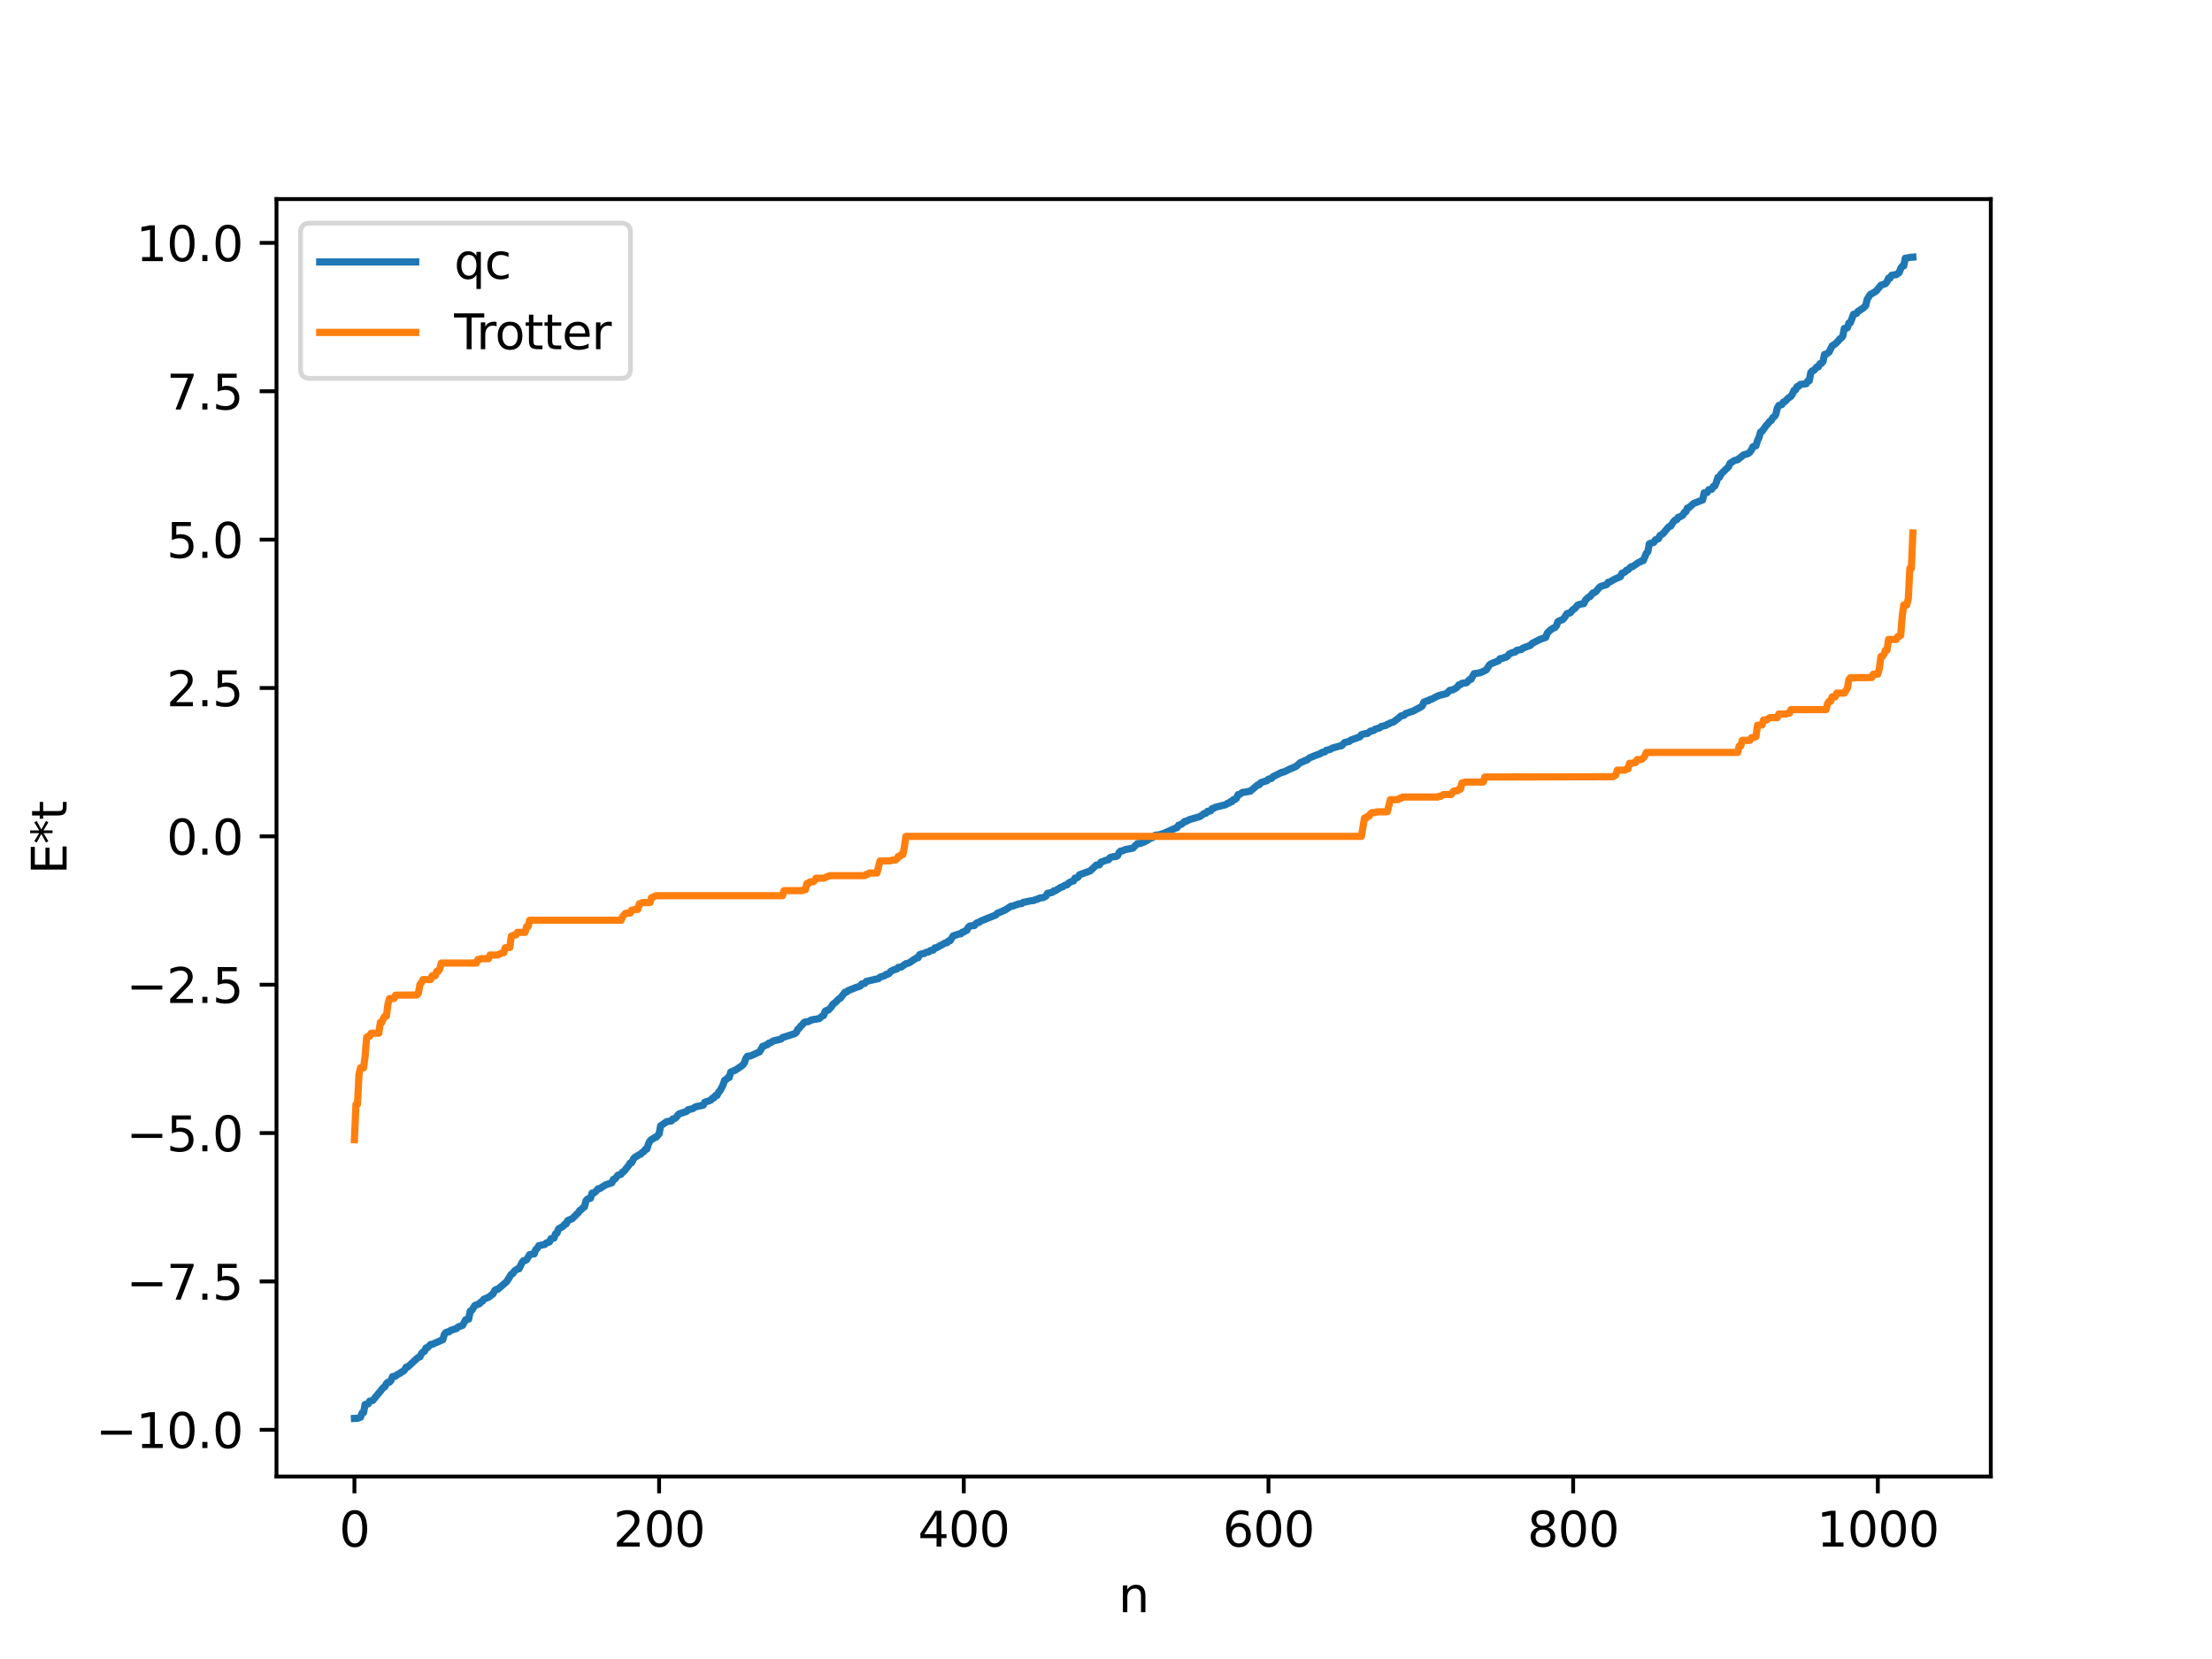 <?xml version="1.0" encoding="utf-8" standalone="no"?>
<!DOCTYPE svg PUBLIC "-//W3C//DTD SVG 1.1//EN"
  "http://www.w3.org/Graphics/SVG/1.1/DTD/svg11.dtd">
<svg xmlns:xlink="http://www.w3.org/1999/xlink" width="460.8pt" height="345.6pt" viewBox="0 0 460.8 345.6" xmlns="http://www.w3.org/2000/svg" version="1.1">
 <defs>
  <style type="text/css">*{stroke-linejoin: round; stroke-linecap: butt}</style>
 </defs>
 <g id="figure_1">
  <g id="patch_1">
   <path d="M 0 345.6 
L 460.8 345.6 
L 460.8 0 
L 0 0 
z
" style="fill: #ffffff"/>
  </g>
  <g id="axes_1">
   <g id="patch_2">
    <path d="M 57.6 307.584 
L 414.72 307.584 
L 414.72 41.472 
L 57.6 41.472 
z
" style="fill: #ffffff"/>
   </g>
   <g id="matplotlib.axis_1">
    <g id="xtick_1">
     <g id="line2d_1">
      <defs>
       <path id="m56fb1e2274" d="M 0 0 
L 0 3.5 
" style="stroke: #000000; stroke-width: 0.8"/>
      </defs>
      <g>
       <use xlink:href="#m56fb1e2274" x="73.833" y="307.584" style="stroke: #000000; stroke-width: 0.8"/>
      </g>
     </g>
     <g id="text_1">
      <!-- 0 -->
      <g transform="translate(70.651 322.182) scale(0.1 -0.1)">
       <defs>
        <path id="DejaVuSans-30" d="M 2034 4250 
Q 1547 4250 1301 3770 
Q 1056 3291 1056 2328 
Q 1056 1369 1301 889 
Q 1547 409 2034 409 
Q 2525 409 2770 889 
Q 3016 1369 3016 2328 
Q 3016 3291 2770 3770 
Q 2525 4250 2034 4250 
z
M 2034 4750 
Q 2819 4750 3233 4129 
Q 3647 3509 3647 2328 
Q 3647 1150 3233 529 
Q 2819 -91 2034 -91 
Q 1250 -91 836 529 
Q 422 1150 422 2328 
Q 422 3509 836 4129 
Q 1250 4750 2034 4750 
z
" transform="scale(0.016)"/>
       </defs>
       <use xlink:href="#DejaVuSans-30"/>
      </g>
     </g>
    </g>
    <g id="xtick_2">
     <g id="line2d_2">
      <g>
       <use xlink:href="#m56fb1e2274" x="137.304" y="307.584" style="stroke: #000000; stroke-width: 0.8"/>
      </g>
     </g>
     <g id="text_2">
      <!-- 200 -->
      <g transform="translate(127.76 322.182) scale(0.1 -0.1)">
       <defs>
        <path id="DejaVuSans-32" d="M 1228 531 
L 3431 531 
L 3431 0 
L 469 0 
L 469 531 
Q 828 903 1448 1529 
Q 2069 2156 2228 2338 
Q 2531 2678 2651 2914 
Q 2772 3150 2772 3378 
Q 2772 3750 2511 3984 
Q 2250 4219 1831 4219 
Q 1534 4219 1204 4116 
Q 875 4013 500 3803 
L 500 4441 
Q 881 4594 1212 4672 
Q 1544 4750 1819 4750 
Q 2544 4750 2975 4387 
Q 3406 4025 3406 3419 
Q 3406 3131 3298 2873 
Q 3191 2616 2906 2266 
Q 2828 2175 2409 1742 
Q 1991 1309 1228 531 
z
" transform="scale(0.016)"/>
       </defs>
       <use xlink:href="#DejaVuSans-32"/>
       <use xlink:href="#DejaVuSans-30" x="63.623"/>
       <use xlink:href="#DejaVuSans-30" x="127.246"/>
      </g>
     </g>
    </g>
    <g id="xtick_3">
     <g id="line2d_3">
      <g>
       <use xlink:href="#m56fb1e2274" x="200.775" y="307.584" style="stroke: #000000; stroke-width: 0.8"/>
      </g>
     </g>
     <g id="text_3">
      <!-- 400 -->
      <g transform="translate(191.231 322.182) scale(0.1 -0.1)">
       <defs>
        <path id="DejaVuSans-34" d="M 2419 4116 
L 825 1625 
L 2419 1625 
L 2419 4116 
z
M 2253 4666 
L 3047 4666 
L 3047 1625 
L 3713 1625 
L 3713 1100 
L 3047 1100 
L 3047 0 
L 2419 0 
L 2419 1100 
L 313 1100 
L 313 1709 
L 2253 4666 
z
" transform="scale(0.016)"/>
       </defs>
       <use xlink:href="#DejaVuSans-34"/>
       <use xlink:href="#DejaVuSans-30" x="63.623"/>
       <use xlink:href="#DejaVuSans-30" x="127.246"/>
      </g>
     </g>
    </g>
    <g id="xtick_4">
     <g id="line2d_4">
      <g>
       <use xlink:href="#m56fb1e2274" x="264.246" y="307.584" style="stroke: #000000; stroke-width: 0.8"/>
      </g>
     </g>
     <g id="text_4">
      <!-- 600 -->
      <g transform="translate(254.702 322.182) scale(0.1 -0.1)">
       <defs>
        <path id="DejaVuSans-36" d="M 2113 2584 
Q 1688 2584 1439 2293 
Q 1191 2003 1191 1497 
Q 1191 994 1439 701 
Q 1688 409 2113 409 
Q 2538 409 2786 701 
Q 3034 994 3034 1497 
Q 3034 2003 2786 2293 
Q 2538 2584 2113 2584 
z
M 3366 4563 
L 3366 3988 
Q 3128 4100 2886 4159 
Q 2644 4219 2406 4219 
Q 1781 4219 1451 3797 
Q 1122 3375 1075 2522 
Q 1259 2794 1537 2939 
Q 1816 3084 2150 3084 
Q 2853 3084 3261 2657 
Q 3669 2231 3669 1497 
Q 3669 778 3244 343 
Q 2819 -91 2113 -91 
Q 1303 -91 875 529 
Q 447 1150 447 2328 
Q 447 3434 972 4092 
Q 1497 4750 2381 4750 
Q 2619 4750 2861 4703 
Q 3103 4656 3366 4563 
z
" transform="scale(0.016)"/>
       </defs>
       <use xlink:href="#DejaVuSans-36"/>
       <use xlink:href="#DejaVuSans-30" x="63.623"/>
       <use xlink:href="#DejaVuSans-30" x="127.246"/>
      </g>
     </g>
    </g>
    <g id="xtick_5">
     <g id="line2d_5">
      <g>
       <use xlink:href="#m56fb1e2274" x="327.717" y="307.584" style="stroke: #000000; stroke-width: 0.8"/>
      </g>
     </g>
     <g id="text_5">
      <!-- 800 -->
      <g transform="translate(318.173 322.182) scale(0.1 -0.1)">
       <defs>
        <path id="DejaVuSans-38" d="M 2034 2216 
Q 1584 2216 1326 1975 
Q 1069 1734 1069 1313 
Q 1069 891 1326 650 
Q 1584 409 2034 409 
Q 2484 409 2743 651 
Q 3003 894 3003 1313 
Q 3003 1734 2745 1975 
Q 2488 2216 2034 2216 
z
M 1403 2484 
Q 997 2584 770 2862 
Q 544 3141 544 3541 
Q 544 4100 942 4425 
Q 1341 4750 2034 4750 
Q 2731 4750 3128 4425 
Q 3525 4100 3525 3541 
Q 3525 3141 3298 2862 
Q 3072 2584 2669 2484 
Q 3125 2378 3379 2068 
Q 3634 1759 3634 1313 
Q 3634 634 3220 271 
Q 2806 -91 2034 -91 
Q 1263 -91 848 271 
Q 434 634 434 1313 
Q 434 1759 690 2068 
Q 947 2378 1403 2484 
z
M 1172 3481 
Q 1172 3119 1398 2916 
Q 1625 2713 2034 2713 
Q 2441 2713 2670 2916 
Q 2900 3119 2900 3481 
Q 2900 3844 2670 4047 
Q 2441 4250 2034 4250 
Q 1625 4250 1398 4047 
Q 1172 3844 1172 3481 
z
" transform="scale(0.016)"/>
       </defs>
       <use xlink:href="#DejaVuSans-38"/>
       <use xlink:href="#DejaVuSans-30" x="63.623"/>
       <use xlink:href="#DejaVuSans-30" x="127.246"/>
      </g>
     </g>
    </g>
    <g id="xtick_6">
     <g id="line2d_6">
      <g>
       <use xlink:href="#m56fb1e2274" x="391.188" y="307.584" style="stroke: #000000; stroke-width: 0.8"/>
      </g>
     </g>
     <g id="text_6">
      <!-- 1000 -->
      <g transform="translate(378.463 322.182) scale(0.1 -0.1)">
       <defs>
        <path id="DejaVuSans-31" d="M 794 531 
L 1825 531 
L 1825 4091 
L 703 3866 
L 703 4441 
L 1819 4666 
L 2450 4666 
L 2450 531 
L 3481 531 
L 3481 0 
L 794 0 
L 794 531 
z
" transform="scale(0.016)"/>
       </defs>
       <use xlink:href="#DejaVuSans-31"/>
       <use xlink:href="#DejaVuSans-30" x="63.623"/>
       <use xlink:href="#DejaVuSans-30" x="127.246"/>
       <use xlink:href="#DejaVuSans-30" x="190.869"/>
      </g>
     </g>
    </g>
    <g id="text_7">
     <!-- n -->
     <g transform="translate(232.991 335.861) scale(0.1 -0.1)">
      <defs>
       <path id="DejaVuSans-6e" d="M 3513 2113 
L 3513 0 
L 2938 0 
L 2938 2094 
Q 2938 2591 2744 2837 
Q 2550 3084 2163 3084 
Q 1697 3084 1428 2787 
Q 1159 2491 1159 1978 
L 1159 0 
L 581 0 
L 581 3500 
L 1159 3500 
L 1159 2956 
Q 1366 3272 1645 3428 
Q 1925 3584 2291 3584 
Q 2894 3584 3203 3211 
Q 3513 2838 3513 2113 
z
" transform="scale(0.016)"/>
      </defs>
      <use xlink:href="#DejaVuSans-6e"/>
     </g>
    </g>
   </g>
   <g id="matplotlib.axis_2">
    <g id="ytick_1">
     <g id="line2d_7">
      <defs>
       <path id="m0424bdd311" d="M 0 0 
L -3.5 0 
" style="stroke: #000000; stroke-width: 0.8"/>
      </defs>
      <g>
       <use xlink:href="#m0424bdd311" x="57.6" y="297.852" style="stroke: #000000; stroke-width: 0.8"/>
      </g>
     </g>
     <g id="text_8">
      <!-- −10.0 -->
      <g transform="translate(19.955 301.651) scale(0.1 -0.1)">
       <defs>
        <path id="DejaVuSans-2212" d="M 678 2272 
L 4684 2272 
L 4684 1741 
L 678 1741 
L 678 2272 
z
" transform="scale(0.016)"/>
        <path id="DejaVuSans-2e" d="M 684 794 
L 1344 794 
L 1344 0 
L 684 0 
L 684 794 
z
" transform="scale(0.016)"/>
       </defs>
       <use xlink:href="#DejaVuSans-2212"/>
       <use xlink:href="#DejaVuSans-31" x="83.789"/>
       <use xlink:href="#DejaVuSans-30" x="147.412"/>
       <use xlink:href="#DejaVuSans-2e" x="211.035"/>
       <use xlink:href="#DejaVuSans-30" x="242.822"/>
      </g>
     </g>
    </g>
    <g id="ytick_2">
     <g id="line2d_8">
      <g>
       <use xlink:href="#m0424bdd311" x="57.6" y="266.945" style="stroke: #000000; stroke-width: 0.8"/>
      </g>
     </g>
     <g id="text_9">
      <!-- −7.5 -->
      <g transform="translate(26.317 270.745) scale(0.1 -0.1)">
       <defs>
        <path id="DejaVuSans-37" d="M 525 4666 
L 3525 4666 
L 3525 4397 
L 1831 0 
L 1172 0 
L 2766 4134 
L 525 4134 
L 525 4666 
z
" transform="scale(0.016)"/>
        <path id="DejaVuSans-35" d="M 691 4666 
L 3169 4666 
L 3169 4134 
L 1269 4134 
L 1269 2991 
Q 1406 3038 1543 3061 
Q 1681 3084 1819 3084 
Q 2600 3084 3056 2656 
Q 3513 2228 3513 1497 
Q 3513 744 3044 326 
Q 2575 -91 1722 -91 
Q 1428 -91 1123 -41 
Q 819 9 494 109 
L 494 744 
Q 775 591 1075 516 
Q 1375 441 1709 441 
Q 2250 441 2565 725 
Q 2881 1009 2881 1497 
Q 2881 1984 2565 2268 
Q 2250 2553 1709 2553 
Q 1456 2553 1204 2497 
Q 953 2441 691 2322 
L 691 4666 
z
" transform="scale(0.016)"/>
       </defs>
       <use xlink:href="#DejaVuSans-2212"/>
       <use xlink:href="#DejaVuSans-37" x="83.789"/>
       <use xlink:href="#DejaVuSans-2e" x="147.412"/>
       <use xlink:href="#DejaVuSans-35" x="179.199"/>
      </g>
     </g>
    </g>
    <g id="ytick_3">
     <g id="line2d_9">
      <g>
       <use xlink:href="#m0424bdd311" x="57.6" y="236.039" style="stroke: #000000; stroke-width: 0.8"/>
      </g>
     </g>
     <g id="text_10">
      <!-- −5.0 -->
      <g transform="translate(26.317 239.838) scale(0.1 -0.1)">
       <use xlink:href="#DejaVuSans-2212"/>
       <use xlink:href="#DejaVuSans-35" x="83.789"/>
       <use xlink:href="#DejaVuSans-2e" x="147.412"/>
       <use xlink:href="#DejaVuSans-30" x="179.199"/>
      </g>
     </g>
    </g>
    <g id="ytick_4">
     <g id="line2d_10">
      <g>
       <use xlink:href="#m0424bdd311" x="57.6" y="205.133" style="stroke: #000000; stroke-width: 0.8"/>
      </g>
     </g>
     <g id="text_11">
      <!-- −2.5 -->
      <g transform="translate(26.317 208.932) scale(0.1 -0.1)">
       <use xlink:href="#DejaVuSans-2212"/>
       <use xlink:href="#DejaVuSans-32" x="83.789"/>
       <use xlink:href="#DejaVuSans-2e" x="147.412"/>
       <use xlink:href="#DejaVuSans-35" x="179.199"/>
      </g>
     </g>
    </g>
    <g id="ytick_5">
     <g id="line2d_11">
      <g>
       <use xlink:href="#m0424bdd311" x="57.6" y="174.226" style="stroke: #000000; stroke-width: 0.8"/>
      </g>
     </g>
     <g id="text_12">
      <!-- 0.0 -->
      <g transform="translate(34.697 178.026) scale(0.1 -0.1)">
       <use xlink:href="#DejaVuSans-30"/>
       <use xlink:href="#DejaVuSans-2e" x="63.623"/>
       <use xlink:href="#DejaVuSans-30" x="95.41"/>
      </g>
     </g>
    </g>
    <g id="ytick_6">
     <g id="line2d_12">
      <g>
       <use xlink:href="#m0424bdd311" x="57.6" y="143.32" style="stroke: #000000; stroke-width: 0.8"/>
      </g>
     </g>
     <g id="text_13">
      <!-- 2.5 -->
      <g transform="translate(34.697 147.119) scale(0.1 -0.1)">
       <use xlink:href="#DejaVuSans-32"/>
       <use xlink:href="#DejaVuSans-2e" x="63.623"/>
       <use xlink:href="#DejaVuSans-35" x="95.41"/>
      </g>
     </g>
    </g>
    <g id="ytick_7">
     <g id="line2d_13">
      <g>
       <use xlink:href="#m0424bdd311" x="57.6" y="112.414" style="stroke: #000000; stroke-width: 0.8"/>
      </g>
     </g>
     <g id="text_14">
      <!-- 5.0 -->
      <g transform="translate(34.697 116.213) scale(0.1 -0.1)">
       <use xlink:href="#DejaVuSans-35"/>
       <use xlink:href="#DejaVuSans-2e" x="63.623"/>
       <use xlink:href="#DejaVuSans-30" x="95.41"/>
      </g>
     </g>
    </g>
    <g id="ytick_8">
     <g id="line2d_14">
      <g>
       <use xlink:href="#m0424bdd311" x="57.6" y="81.507" style="stroke: #000000; stroke-width: 0.8"/>
      </g>
     </g>
     <g id="text_15">
      <!-- 7.5 -->
      <g transform="translate(34.697 85.307) scale(0.1 -0.1)">
       <use xlink:href="#DejaVuSans-37"/>
       <use xlink:href="#DejaVuSans-2e" x="63.623"/>
       <use xlink:href="#DejaVuSans-35" x="95.41"/>
      </g>
     </g>
    </g>
    <g id="ytick_9">
     <g id="line2d_15">
      <g>
       <use xlink:href="#m0424bdd311" x="57.6" y="50.601" style="stroke: #000000; stroke-width: 0.8"/>
      </g>
     </g>
     <g id="text_16">
      <!-- 10.0 -->
      <g transform="translate(28.334 54.4) scale(0.1 -0.1)">
       <use xlink:href="#DejaVuSans-31"/>
       <use xlink:href="#DejaVuSans-30" x="63.623"/>
       <use xlink:href="#DejaVuSans-2e" x="127.246"/>
       <use xlink:href="#DejaVuSans-30" x="159.033"/>
      </g>
     </g>
    </g>
    <g id="text_17">
     <!-- E*t -->
     <g transform="translate(13.875 182.148) rotate(-90) scale(0.1 -0.1)">
      <defs>
       <path id="DejaVuSans-45" d="M 628 4666 
L 3578 4666 
L 3578 4134 
L 1259 4134 
L 1259 2753 
L 3481 2753 
L 3481 2222 
L 1259 2222 
L 1259 531 
L 3634 531 
L 3634 0 
L 628 0 
L 628 4666 
z
" transform="scale(0.016)"/>
       <path id="DejaVuSans-2a" d="M 3009 3897 
L 1888 3291 
L 3009 2681 
L 2828 2375 
L 1778 3009 
L 1778 1831 
L 1422 1831 
L 1422 3009 
L 372 2375 
L 191 2681 
L 1313 3291 
L 191 3897 
L 372 4206 
L 1422 3572 
L 1422 4750 
L 1778 4750 
L 1778 3572 
L 2828 4206 
L 3009 3897 
z
" transform="scale(0.016)"/>
       <path id="DejaVuSans-74" d="M 1172 4494 
L 1172 3500 
L 2356 3500 
L 2356 3053 
L 1172 3053 
L 1172 1153 
Q 1172 725 1289 603 
Q 1406 481 1766 481 
L 2356 481 
L 2356 0 
L 1766 0 
Q 1100 0 847 248 
Q 594 497 594 1153 
L 594 3053 
L 172 3053 
L 172 3500 
L 594 3500 
L 594 4494 
L 1172 4494 
z
" transform="scale(0.016)"/>
      </defs>
      <use xlink:href="#DejaVuSans-45"/>
      <use xlink:href="#DejaVuSans-2a" x="63.184"/>
      <use xlink:href="#DejaVuSans-74" x="113.184"/>
     </g>
    </g>
   </g>
   <g id="line2d_16">
    <path d="M 73.833 295.488 
L 74.467 295.456 
L 75.102 295.243 
L 75.42 294.364 
L 75.737 294.27 
L 76.054 292.574 
L 76.689 292.459 
L 77.006 291.888 
L 77.641 291.754 
L 79.545 289.421 
L 79.862 289.04 
L 80.18 288.87 
L 80.497 288.227 
L 80.815 287.94 
L 81.132 287.927 
L 81.449 287.589 
L 81.767 286.769 
L 82.401 286.678 
L 82.719 286.379 
L 83.353 286.06 
L 83.671 285.792 
L 83.988 285.672 
L 84.305 285.354 
L 84.623 284.794 
L 84.94 284.773 
L 86.844 282.996 
L 87.162 282.744 
L 87.479 282.656 
L 87.796 281.989 
L 88.114 281.636 
L 88.431 281.492 
L 88.748 280.79 
L 89.066 280.715 
L 89.7 280.074 
L 90.018 280.059 
L 92.239 279.08 
L 92.557 278.01 
L 92.874 277.606 
L 93.191 277.469 
L 93.509 277.467 
L 93.826 277.171 
L 94.778 276.854 
L 95.096 276.763 
L 95.413 276.445 
L 96.365 276.092 
L 97 274.922 
L 97.634 274.805 
L 97.952 273.133 
L 98.269 272.991 
L 98.904 271.974 
L 99.539 271.705 
L 99.856 271.61 
L 100.173 271.227 
L 100.491 271.081 
L 100.808 270.644 
L 101.76 270.244 
L 102.712 269.538 
L 103.029 268.864 
L 103.347 268.621 
L 103.664 268.606 
L 105.568 266.968 
L 106.52 265.432 
L 106.838 265.299 
L 107.155 264.774 
L 107.79 264.339 
L 108.107 264.329 
L 108.742 263.019 
L 109.059 262.622 
L 109.377 262.602 
L 109.694 262.436 
L 110.329 261.357 
L 110.963 261.23 
L 111.281 261.218 
L 111.598 260.333 
L 111.915 260.056 
L 112.233 259.508 
L 113.502 259.227 
L 113.82 258.925 
L 114.454 258.725 
L 114.772 258.048 
L 115.406 257.913 
L 115.724 257.029 
L 116.041 256.866 
L 116.358 256.002 
L 117.31 255.454 
L 117.628 255.026 
L 117.945 254.967 
L 118.262 254.28 
L 119.215 253.857 
L 120.484 252.6 
L 120.801 252.129 
L 121.119 251.966 
L 121.436 251.585 
L 121.753 251.424 
L 122.071 250.135 
L 122.388 249.794 
L 123.023 249.606 
L 123.34 248.535 
L 123.658 248.524 
L 123.975 248.329 
L 124.61 247.636 
L 124.927 247.604 
L 126.196 246.812 
L 126.831 246.606 
L 127.466 246.394 
L 127.783 245.689 
L 128.1 245.607 
L 128.735 244.806 
L 129.37 244.628 
L 129.687 244.173 
L 130.005 243.992 
L 130.957 242.794 
L 131.274 242.279 
L 131.591 242.206 
L 131.909 241.515 
L 132.226 241.114 
L 133.178 240.547 
L 133.496 240.409 
L 133.813 240.044 
L 134.13 239.905 
L 134.448 239.408 
L 134.765 239.364 
L 135.082 238.299 
L 135.4 237.68 
L 135.717 237.364 
L 136.034 237.225 
L 136.352 236.963 
L 136.669 236.91 
L 137.304 236.204 
L 137.621 234.529 
L 138.573 233.88 
L 138.891 233.66 
L 139.525 233.55 
L 139.843 233.532 
L 140.16 233.1 
L 140.477 233.056 
L 140.795 232.837 
L 141.429 232.059 
L 143.016 231.534 
L 143.334 231.181 
L 144.286 230.962 
L 144.92 230.561 
L 146.507 230.223 
L 146.824 229.605 
L 147.777 229.296 
L 148.094 229.158 
L 148.411 228.772 
L 148.729 228.711 
L 149.046 228.23 
L 149.363 228.217 
L 149.681 227.542 
L 149.998 227.212 
L 150.633 226.003 
L 150.95 225.036 
L 151.267 224.896 
L 151.585 224.537 
L 151.902 224.472 
L 152.22 223.34 
L 153.172 222.937 
L 154.441 222.086 
L 154.758 221.838 
L 155.076 221.372 
L 155.393 220.471 
L 155.71 220.027 
L 156.345 219.971 
L 158.249 219.103 
L 158.884 217.972 
L 159.201 217.917 
L 159.519 217.697 
L 159.836 217.646 
L 160.153 217.302 
L 160.471 217.252 
L 161.105 216.844 
L 162.692 216.467 
L 163.01 216.143 
L 164.914 215.535 
L 165.548 215.322 
L 165.866 215.104 
L 166.183 214.422 
L 166.5 214.199 
L 166.818 213.742 
L 167.135 213.492 
L 167.453 213.044 
L 167.77 212.881 
L 168.405 212.826 
L 169.039 212.467 
L 170.626 212.2 
L 171.261 211.691 
L 171.578 211.538 
L 171.896 210.666 
L 172.213 210.473 
L 172.53 210.442 
L 173.165 209.774 
L 173.482 209.245 
L 174.117 208.741 
L 174.752 208.084 
L 175.069 207.931 
L 176.021 206.705 
L 176.339 206.665 
L 176.656 206.371 
L 178.243 205.74 
L 179.195 205.418 
L 179.512 204.983 
L 180.147 204.857 
L 180.464 204.448 
L 181.416 204.222 
L 182.368 204.004 
L 183.003 203.873 
L 183.32 203.553 
L 183.955 203.367 
L 184.272 203.266 
L 184.59 202.983 
L 184.907 202.961 
L 185.224 202.771 
L 185.542 202.365 
L 186.177 202.053 
L 186.811 201.861 
L 187.129 201.519 
L 187.763 201.446 
L 188.715 200.755 
L 189.35 200.6 
L 190.937 199.547 
L 191.254 199.518 
L 191.572 198.871 
L 191.889 198.733 
L 192.524 198.638 
L 192.841 198.417 
L 193.476 198.287 
L 193.793 198.027 
L 194.428 197.906 
L 194.745 197.461 
L 195.062 197.447 
L 196.967 196.4 
L 197.284 196.38 
L 197.601 196.021 
L 197.919 195.97 
L 198.553 194.971 
L 199.823 194.549 
L 200.14 194.541 
L 200.458 194.194 
L 200.775 194.156 
L 201.092 193.892 
L 201.41 193.81 
L 201.727 193.157 
L 202.044 192.906 
L 202.996 192.802 
L 203.314 192.371 
L 203.631 192.2 
L 203.948 192.161 
L 204.266 191.9 
L 206.17 191.114 
L 207.439 190.621 
L 207.757 190.255 
L 208.391 190.005 
L 209.343 189.594 
L 210.613 188.782 
L 210.93 188.77 
L 211.565 188.538 
L 212.2 188.297 
L 212.834 188.236 
L 213.152 187.985 
L 214.739 187.658 
L 215.373 187.584 
L 215.691 187.402 
L 216.008 187.37 
L 216.643 187.055 
L 217.277 187.001 
L 217.912 186.656 
L 218.229 186.086 
L 219.181 185.914 
L 219.499 185.588 
L 219.816 185.573 
L 221.086 184.789 
L 221.403 184.734 
L 221.72 184.461 
L 222.355 184.284 
L 222.672 183.89 
L 223.307 183.594 
L 223.624 183.53 
L 223.942 182.916 
L 224.259 182.884 
L 224.577 182.724 
L 224.894 182.215 
L 226.798 181.541 
L 227.115 181.411 
L 227.75 180.823 
L 228.385 180.205 
L 229.02 180.161 
L 229.337 179.603 
L 230.606 179.145 
L 230.924 179.102 
L 231.241 178.656 
L 231.876 178.457 
L 232.51 178.422 
L 232.828 178.221 
L 233.145 177.562 
L 233.462 177.288 
L 233.78 177.279 
L 234.415 176.982 
L 236.001 176.69 
L 236.636 176.027 
L 236.953 175.747 
L 237.588 175.708 
L 237.905 175.51 
L 238.223 175.458 
L 238.858 175.126 
L 239.175 174.966 
L 239.492 174.659 
L 239.81 174.615 
L 240.127 174.443 
L 240.444 174.106 
L 240.762 173.97 
L 241.396 173.94 
L 242.031 173.725 
L 242.666 173.512 
L 244.887 172.504 
L 245.205 172.431 
L 245.522 171.898 
L 246.157 171.699 
L 246.791 171.115 
L 247.109 171.108 
L 247.743 170.75 
L 248.378 170.571 
L 249.965 170.103 
L 250.917 169.437 
L 251.234 169.41 
L 251.552 169.007 
L 252.186 168.93 
L 252.504 168.445 
L 252.821 168.406 
L 253.139 168.183 
L 255.36 167.626 
L 255.677 167.364 
L 255.995 167.319 
L 256.312 167.013 
L 256.629 167.004 
L 256.947 166.56 
L 257.264 166.542 
L 257.581 166.28 
L 257.899 165.545 
L 258.216 165.499 
L 258.851 165.067 
L 259.486 164.996 
L 260.12 164.858 
L 260.438 164.833 
L 261.707 163.75 
L 262.024 163.51 
L 262.342 163.466 
L 262.659 163.031 
L 263.929 162.632 
L 264.246 162.315 
L 264.881 162.156 
L 265.198 161.79 
L 267.102 160.852 
L 267.42 160.834 
L 268.689 160.21 
L 269.958 159.67 
L 270.91 158.846 
L 271.545 158.636 
L 271.862 158.404 
L 272.18 158.379 
L 272.815 157.865 
L 274.084 157.349 
L 275.036 157.007 
L 275.353 156.754 
L 275.988 156.629 
L 276.305 156.281 
L 276.94 156.176 
L 277.575 155.835 
L 279.162 155.39 
L 279.479 155.344 
L 280.114 154.675 
L 281.066 154.458 
L 281.383 154.184 
L 283.287 153.496 
L 283.605 153.05 
L 284.239 152.861 
L 284.874 152.781 
L 285.509 152.296 
L 286.143 152.189 
L 286.461 151.9 
L 287.413 151.627 
L 287.73 151.336 
L 288.682 151.125 
L 289 150.878 
L 289.317 150.814 
L 289.634 150.595 
L 290.269 150.409 
L 291.221 149.698 
L 291.856 149.14 
L 292.491 149.014 
L 292.808 148.656 
L 294.395 148.124 
L 295.981 147.281 
L 296.299 147.029 
L 296.616 146.276 
L 297.251 146.012 
L 297.568 145.979 
L 297.886 145.712 
L 298.203 145.673 
L 299.155 145.156 
L 299.79 144.884 
L 301.377 144.465 
L 302.011 143.807 
L 302.646 143.708 
L 303.281 143.357 
L 303.598 143.102 
L 303.915 142.665 
L 304.233 142.628 
L 304.55 142.344 
L 305.502 142.228 
L 306.137 141.564 
L 306.454 141.502 
L 307.089 140.339 
L 308.358 140.149 
L 309.628 139.542 
L 310.262 138.553 
L 310.58 138.292 
L 312.167 137.653 
L 312.484 137.217 
L 313.119 137.113 
L 313.436 136.933 
L 313.753 136.903 
L 314.071 136.668 
L 314.388 136.242 
L 315.023 135.966 
L 315.658 135.813 
L 315.975 135.469 
L 316.927 135.306 
L 317.244 135.021 
L 318.831 134.424 
L 319.148 134.044 
L 320.735 133.233 
L 322.005 132.778 
L 322.322 131.886 
L 322.957 131.257 
L 323.591 130.835 
L 323.909 130.734 
L 324.226 130.362 
L 324.543 129.485 
L 325.178 129.184 
L 325.496 129.095 
L 325.813 128.783 
L 326.448 127.818 
L 327.082 127.666 
L 327.717 126.965 
L 328.034 126.79 
L 328.669 126.04 
L 329.304 125.838 
L 329.939 125.751 
L 330.256 125.043 
L 330.891 124.413 
L 331.208 124.293 
L 331.843 123.52 
L 332.16 123.437 
L 332.477 123.212 
L 333.112 122.444 
L 333.429 122.177 
L 334.699 121.777 
L 335.016 121.289 
L 335.334 121.249 
L 336.286 120.689 
L 337.555 120.131 
L 337.872 119.43 
L 338.507 119.174 
L 338.824 118.786 
L 339.142 118.703 
L 339.777 118.065 
L 340.094 118.041 
L 341.046 117.385 
L 341.363 117.155 
L 341.681 117.068 
L 341.998 116.823 
L 342.315 116.796 
L 342.95 115.278 
L 343.267 114.932 
L 343.585 113.279 
L 344.537 112.963 
L 344.854 112.451 
L 345.489 112.227 
L 345.806 111.553 
L 346.441 111.171 
L 347.393 110.018 
L 347.71 109.682 
L 348.028 109.604 
L 348.662 108.64 
L 348.98 108.333 
L 349.297 108.265 
L 349.615 107.754 
L 349.932 107.689 
L 350.567 107.308 
L 350.884 106.737 
L 351.201 106.605 
L 351.519 105.828 
L 351.836 105.761 
L 352.788 104.89 
L 354.692 104.146 
L 355.01 102.662 
L 355.644 102.598 
L 355.962 102.013 
L 356.596 101.915 
L 356.914 101.336 
L 357.231 101.247 
L 357.548 100.5 
L 357.866 99.464 
L 358.183 99.439 
L 358.5 98.778 
L 359.453 97.837 
L 360.087 97.238 
L 360.405 96.506 
L 361.357 95.912 
L 361.991 95.764 
L 363.261 94.738 
L 363.896 94.579 
L 364.213 94.46 
L 364.53 94.187 
L 364.848 93.739 
L 365.165 93.065 
L 365.8 92.856 
L 366.117 91.778 
L 366.434 91.137 
L 366.752 90.016 
L 367.069 89.851 
L 368.021 88.532 
L 368.339 88.231 
L 368.656 87.775 
L 368.973 87.619 
L 369.291 87.024 
L 369.608 86.816 
L 369.925 86.342 
L 370.243 85.026 
L 370.56 84.474 
L 371.195 84.275 
L 371.512 83.76 
L 371.829 83.672 
L 372.464 82.984 
L 373.099 82.546 
L 373.416 82.043 
L 373.734 81.313 
L 374.051 81.22 
L 374.368 80.531 
L 374.686 80.478 
L 375.003 80.096 
L 376.272 79.933 
L 376.59 79.37 
L 376.907 79.309 
L 377.224 77.598 
L 377.542 77.252 
L 377.859 77.163 
L 378.494 76.437 
L 378.811 76.421 
L 379.129 75.768 
L 379.446 75.695 
L 379.763 75.325 
L 380.081 73.838 
L 380.398 73.795 
L 381.033 73.348 
L 381.667 72.06 
L 382.302 71.648 
L 382.937 71.03 
L 383.254 70.599 
L 383.572 70.41 
L 383.889 69.996 
L 384.206 68.416 
L 384.524 68.411 
L 384.841 68.291 
L 385.158 67.304 
L 385.476 67.223 
L 386.11 65.49 
L 386.745 65.293 
L 387.062 64.851 
L 387.38 64.698 
L 387.697 64.416 
L 388.015 64.284 
L 388.649 63.69 
L 388.967 62.362 
L 389.601 61.349 
L 390.236 61.016 
L 390.871 60.606 
L 391.823 59.43 
L 392.775 59.088 
L 393.092 58.688 
L 393.41 57.946 
L 393.727 57.938 
L 394.044 57.36 
L 394.679 57.24 
L 394.996 57.226 
L 395.631 56.773 
L 395.948 55.934 
L 396.266 55.477 
L 396.583 55.376 
L 396.9 53.793 
L 397.218 53.777 
L 397.853 53.615 
L 398.487 53.568 
L 398.487 53.568 
" clip-path="url(#p25937c6578)" style="fill: none; stroke: #1f77b4; stroke-width: 1.5; stroke-linecap: square"/>
   </g>
   <g id="line2d_17">
    <path d="M 73.833 237.429 
L 74.15 230.054 
L 74.467 230.054 
L 74.785 223.75 
L 75.102 222.44 
L 75.737 222.44 
L 76.054 220.081 
L 76.372 216.099 
L 76.689 215.855 
L 77.006 215.855 
L 77.324 215.239 
L 78.91 215.239 
L 79.228 212.993 
L 79.545 212.993 
L 79.862 212.179 
L 80.18 211.677 
L 80.497 211.677 
L 80.815 209.193 
L 81.132 208.024 
L 82.084 208.004 
L 82.401 207.312 
L 86.844 207.272 
L 87.162 206.893 
L 87.479 205.093 
L 87.796 204.695 
L 88.114 204.072 
L 89.7 204.072 
L 90.018 203.276 
L 90.653 203.276 
L 90.97 202.351 
L 91.287 202.351 
L 91.605 201.869 
L 91.922 200.63 
L 99.221 200.63 
L 99.539 199.892 
L 99.856 199.892 
L 100.173 199.717 
L 101.76 199.717 
L 102.077 198.952 
L 103.664 198.952 
L 104.616 198.48 
L 104.934 198.48 
L 105.251 197.431 
L 106.203 197.378 
L 106.52 195.009 
L 107.155 194.775 
L 107.472 194.775 
L 107.79 194.229 
L 109.377 194.229 
L 109.694 193.032 
L 110.011 193.032 
L 110.329 191.71 
L 129.37 191.71 
L 129.687 190.958 
L 130.322 190.251 
L 131.274 190.206 
L 131.591 189.591 
L 131.909 189.591 
L 132.226 189.451 
L 132.861 189.451 
L 133.178 188.268 
L 133.496 188.268 
L 133.813 188.02 
L 135.4 188.02 
L 135.717 187.01 
L 136.669 186.589 
L 163.01 186.589 
L 163.327 185.542 
L 167.135 185.542 
L 167.453 185.35 
L 167.77 185.35 
L 168.087 184.054 
L 168.405 184.054 
L 168.722 183.708 
L 169.357 183.708 
L 169.674 183.484 
L 169.991 182.949 
L 171.578 182.949 
L 172.848 182.412 
L 180.147 182.412 
L 180.464 182.137 
L 180.781 182.137 
L 181.099 181.867 
L 182.686 181.867 
L 183.32 179.347 
L 185.542 179.325 
L 185.859 179.178 
L 186.494 179.178 
L 186.811 178.957 
L 187.129 178.403 
L 187.446 178.403 
L 187.763 178.028 
L 188.081 178.028 
L 188.398 176.461 
L 188.715 174.226 
L 283.605 174.226 
L 284.239 170.425 
L 284.557 170.425 
L 284.874 170.05 
L 285.191 170.05 
L 285.509 169.496 
L 285.826 169.275 
L 286.461 169.275 
L 286.778 169.128 
L 289 169.106 
L 289.634 166.586 
L 291.221 166.586 
L 291.539 166.316 
L 291.856 166.316 
L 292.173 166.041 
L 299.472 166.041 
L 299.79 165.881 
L 300.107 165.881 
L 300.742 165.503 
L 302.329 165.503 
L 302.646 164.969 
L 302.963 164.745 
L 303.598 164.745 
L 303.915 164.399 
L 304.233 164.399 
L 304.55 163.103 
L 304.867 163.103 
L 305.185 162.911 
L 308.993 162.911 
L 309.31 161.864 
L 335.968 161.806 
L 336.603 161.443 
L 336.92 160.433 
L 338.507 160.433 
L 338.824 160.185 
L 339.142 160.185 
L 339.459 159.002 
L 340.094 159.002 
L 340.411 158.861 
L 340.729 158.861 
L 341.046 158.247 
L 341.998 158.202 
L 342.315 157.928 
L 342.633 157.495 
L 342.95 156.743 
L 361.991 156.743 
L 362.309 155.421 
L 362.626 155.421 
L 362.943 154.224 
L 364.53 154.224 
L 364.848 153.678 
L 365.482 153.584 
L 365.8 153.444 
L 366.117 151.075 
L 367.069 151.022 
L 367.386 149.972 
L 368.021 149.972 
L 368.656 149.501 
L 370.243 149.501 
L 370.56 148.736 
L 372.147 148.736 
L 372.464 148.561 
L 372.781 148.561 
L 373.099 147.823 
L 380.398 147.823 
L 380.715 146.584 
L 381.033 146.102 
L 381.35 146.102 
L 381.667 145.177 
L 382.302 145.177 
L 382.62 144.381 
L 384.206 144.381 
L 384.841 143.36 
L 385.158 141.56 
L 385.476 141.181 
L 389.919 141.141 
L 390.236 140.449 
L 391.188 140.429 
L 391.505 139.26 
L 391.823 136.776 
L 392.14 136.776 
L 392.458 136.274 
L 392.775 135.46 
L 393.092 135.46 
L 393.41 133.214 
L 394.996 133.214 
L 395.314 132.598 
L 395.631 132.598 
L 395.948 132.353 
L 396.266 128.372 
L 396.583 126.013 
L 397.218 126.013 
L 397.535 124.703 
L 397.853 118.399 
L 398.17 118.399 
L 398.487 111.024 
L 398.487 111.024 
" clip-path="url(#p25937c6578)" style="fill: none; stroke: #ff7f0e; stroke-width: 1.5; stroke-linecap: square"/>
   </g>
   <g id="patch_3">
    <path d="M 57.6 307.584 
L 57.6 41.472 
" style="fill: none; stroke: #000000; stroke-width: 0.8; stroke-linejoin: miter; stroke-linecap: square"/>
   </g>
   <g id="patch_4">
    <path d="M 414.72 307.584 
L 414.72 41.472 
" style="fill: none; stroke: #000000; stroke-width: 0.8; stroke-linejoin: miter; stroke-linecap: square"/>
   </g>
   <g id="patch_5">
    <path d="M 57.6 307.584 
L 414.72 307.584 
" style="fill: none; stroke: #000000; stroke-width: 0.8; stroke-linejoin: miter; stroke-linecap: square"/>
   </g>
   <g id="patch_6">
    <path d="M 57.6 41.472 
L 414.72 41.472 
" style="fill: none; stroke: #000000; stroke-width: 0.8; stroke-linejoin: miter; stroke-linecap: square"/>
   </g>
   <g id="legend_1">
    <g id="patch_7">
     <path d="M 64.6 78.828 
L 129.342 78.828 
Q 131.342 78.828 131.342 76.828 
L 131.342 48.472 
Q 131.342 46.472 129.342 46.472 
L 64.6 46.472 
Q 62.6 46.472 62.6 48.472 
L 62.6 76.828 
Q 62.6 78.828 64.6 78.828 
z
" style="fill: #ffffff; opacity: 0.8; stroke: #cccccc; stroke-linejoin: miter"/>
    </g>
    <g id="line2d_18">
     <path d="M 66.6 54.57 
L 76.6 54.57 
L 86.6 54.57 
" style="fill: none; stroke: #1f77b4; stroke-width: 1.5; stroke-linecap: square"/>
    </g>
    <g id="text_18">
     <!-- qc -->
     <g transform="translate(94.6 58.07) scale(0.1 -0.1)">
      <defs>
       <path id="DejaVuSans-71" d="M 947 1747 
Q 947 1113 1208 752 
Q 1469 391 1925 391 
Q 2381 391 2643 752 
Q 2906 1113 2906 1747 
Q 2906 2381 2643 2742 
Q 2381 3103 1925 3103 
Q 1469 3103 1208 2742 
Q 947 2381 947 1747 
z
M 2906 525 
Q 2725 213 2448 61 
Q 2172 -91 1784 -91 
Q 1150 -91 751 415 
Q 353 922 353 1747 
Q 353 2572 751 3078 
Q 1150 3584 1784 3584 
Q 2172 3584 2448 3432 
Q 2725 3281 2906 2969 
L 2906 3500 
L 3481 3500 
L 3481 -1331 
L 2906 -1331 
L 2906 525 
z
" transform="scale(0.016)"/>
       <path id="DejaVuSans-63" d="M 3122 3366 
L 3122 2828 
Q 2878 2963 2633 3030 
Q 2388 3097 2138 3097 
Q 1578 3097 1268 2742 
Q 959 2388 959 1747 
Q 959 1106 1268 751 
Q 1578 397 2138 397 
Q 2388 397 2633 464 
Q 2878 531 3122 666 
L 3122 134 
Q 2881 22 2623 -34 
Q 2366 -91 2075 -91 
Q 1284 -91 818 406 
Q 353 903 353 1747 
Q 353 2603 823 3093 
Q 1294 3584 2113 3584 
Q 2378 3584 2631 3529 
Q 2884 3475 3122 3366 
z
" transform="scale(0.016)"/>
      </defs>
      <use xlink:href="#DejaVuSans-71"/>
      <use xlink:href="#DejaVuSans-63" x="63.477"/>
     </g>
    </g>
    <g id="line2d_19">
     <path d="M 66.6 69.249 
L 76.6 69.249 
L 86.6 69.249 
" style="fill: none; stroke: #ff7f0e; stroke-width: 1.5; stroke-linecap: square"/>
    </g>
    <g id="text_19">
     <!-- Trotter -->
     <g transform="translate(94.6 72.749) scale(0.1 -0.1)">
      <defs>
       <path id="DejaVuSans-54" d="M -19 4666 
L 3928 4666 
L 3928 4134 
L 2272 4134 
L 2272 0 
L 1638 0 
L 1638 4134 
L -19 4134 
L -19 4666 
z
" transform="scale(0.016)"/>
       <path id="DejaVuSans-72" d="M 2631 2963 
Q 2534 3019 2420 3045 
Q 2306 3072 2169 3072 
Q 1681 3072 1420 2755 
Q 1159 2438 1159 1844 
L 1159 0 
L 581 0 
L 581 3500 
L 1159 3500 
L 1159 2956 
Q 1341 3275 1631 3429 
Q 1922 3584 2338 3584 
Q 2397 3584 2469 3576 
Q 2541 3569 2628 3553 
L 2631 2963 
z
" transform="scale(0.016)"/>
       <path id="DejaVuSans-6f" d="M 1959 3097 
Q 1497 3097 1228 2736 
Q 959 2375 959 1747 
Q 959 1119 1226 758 
Q 1494 397 1959 397 
Q 2419 397 2687 759 
Q 2956 1122 2956 1747 
Q 2956 2369 2687 2733 
Q 2419 3097 1959 3097 
z
M 1959 3584 
Q 2709 3584 3137 3096 
Q 3566 2609 3566 1747 
Q 3566 888 3137 398 
Q 2709 -91 1959 -91 
Q 1206 -91 779 398 
Q 353 888 353 1747 
Q 353 2609 779 3096 
Q 1206 3584 1959 3584 
z
" transform="scale(0.016)"/>
       <path id="DejaVuSans-65" d="M 3597 1894 
L 3597 1613 
L 953 1613 
Q 991 1019 1311 708 
Q 1631 397 2203 397 
Q 2534 397 2845 478 
Q 3156 559 3463 722 
L 3463 178 
Q 3153 47 2828 -22 
Q 2503 -91 2169 -91 
Q 1331 -91 842 396 
Q 353 884 353 1716 
Q 353 2575 817 3079 
Q 1281 3584 2069 3584 
Q 2775 3584 3186 3129 
Q 3597 2675 3597 1894 
z
M 3022 2063 
Q 3016 2534 2758 2815 
Q 2500 3097 2075 3097 
Q 1594 3097 1305 2825 
Q 1016 2553 972 2059 
L 3022 2063 
z
" transform="scale(0.016)"/>
      </defs>
      <use xlink:href="#DejaVuSans-54"/>
      <use xlink:href="#DejaVuSans-72" x="46.334"/>
      <use xlink:href="#DejaVuSans-6f" x="85.197"/>
      <use xlink:href="#DejaVuSans-74" x="146.379"/>
      <use xlink:href="#DejaVuSans-74" x="185.588"/>
      <use xlink:href="#DejaVuSans-65" x="224.797"/>
      <use xlink:href="#DejaVuSans-72" x="286.32"/>
     </g>
    </g>
   </g>
  </g>
 </g>
 <defs>
  <clipPath id="p25937c6578">
   <rect x="57.6" y="41.472" width="357.12" height="266.112"/>
  </clipPath>
 </defs>
</svg>
